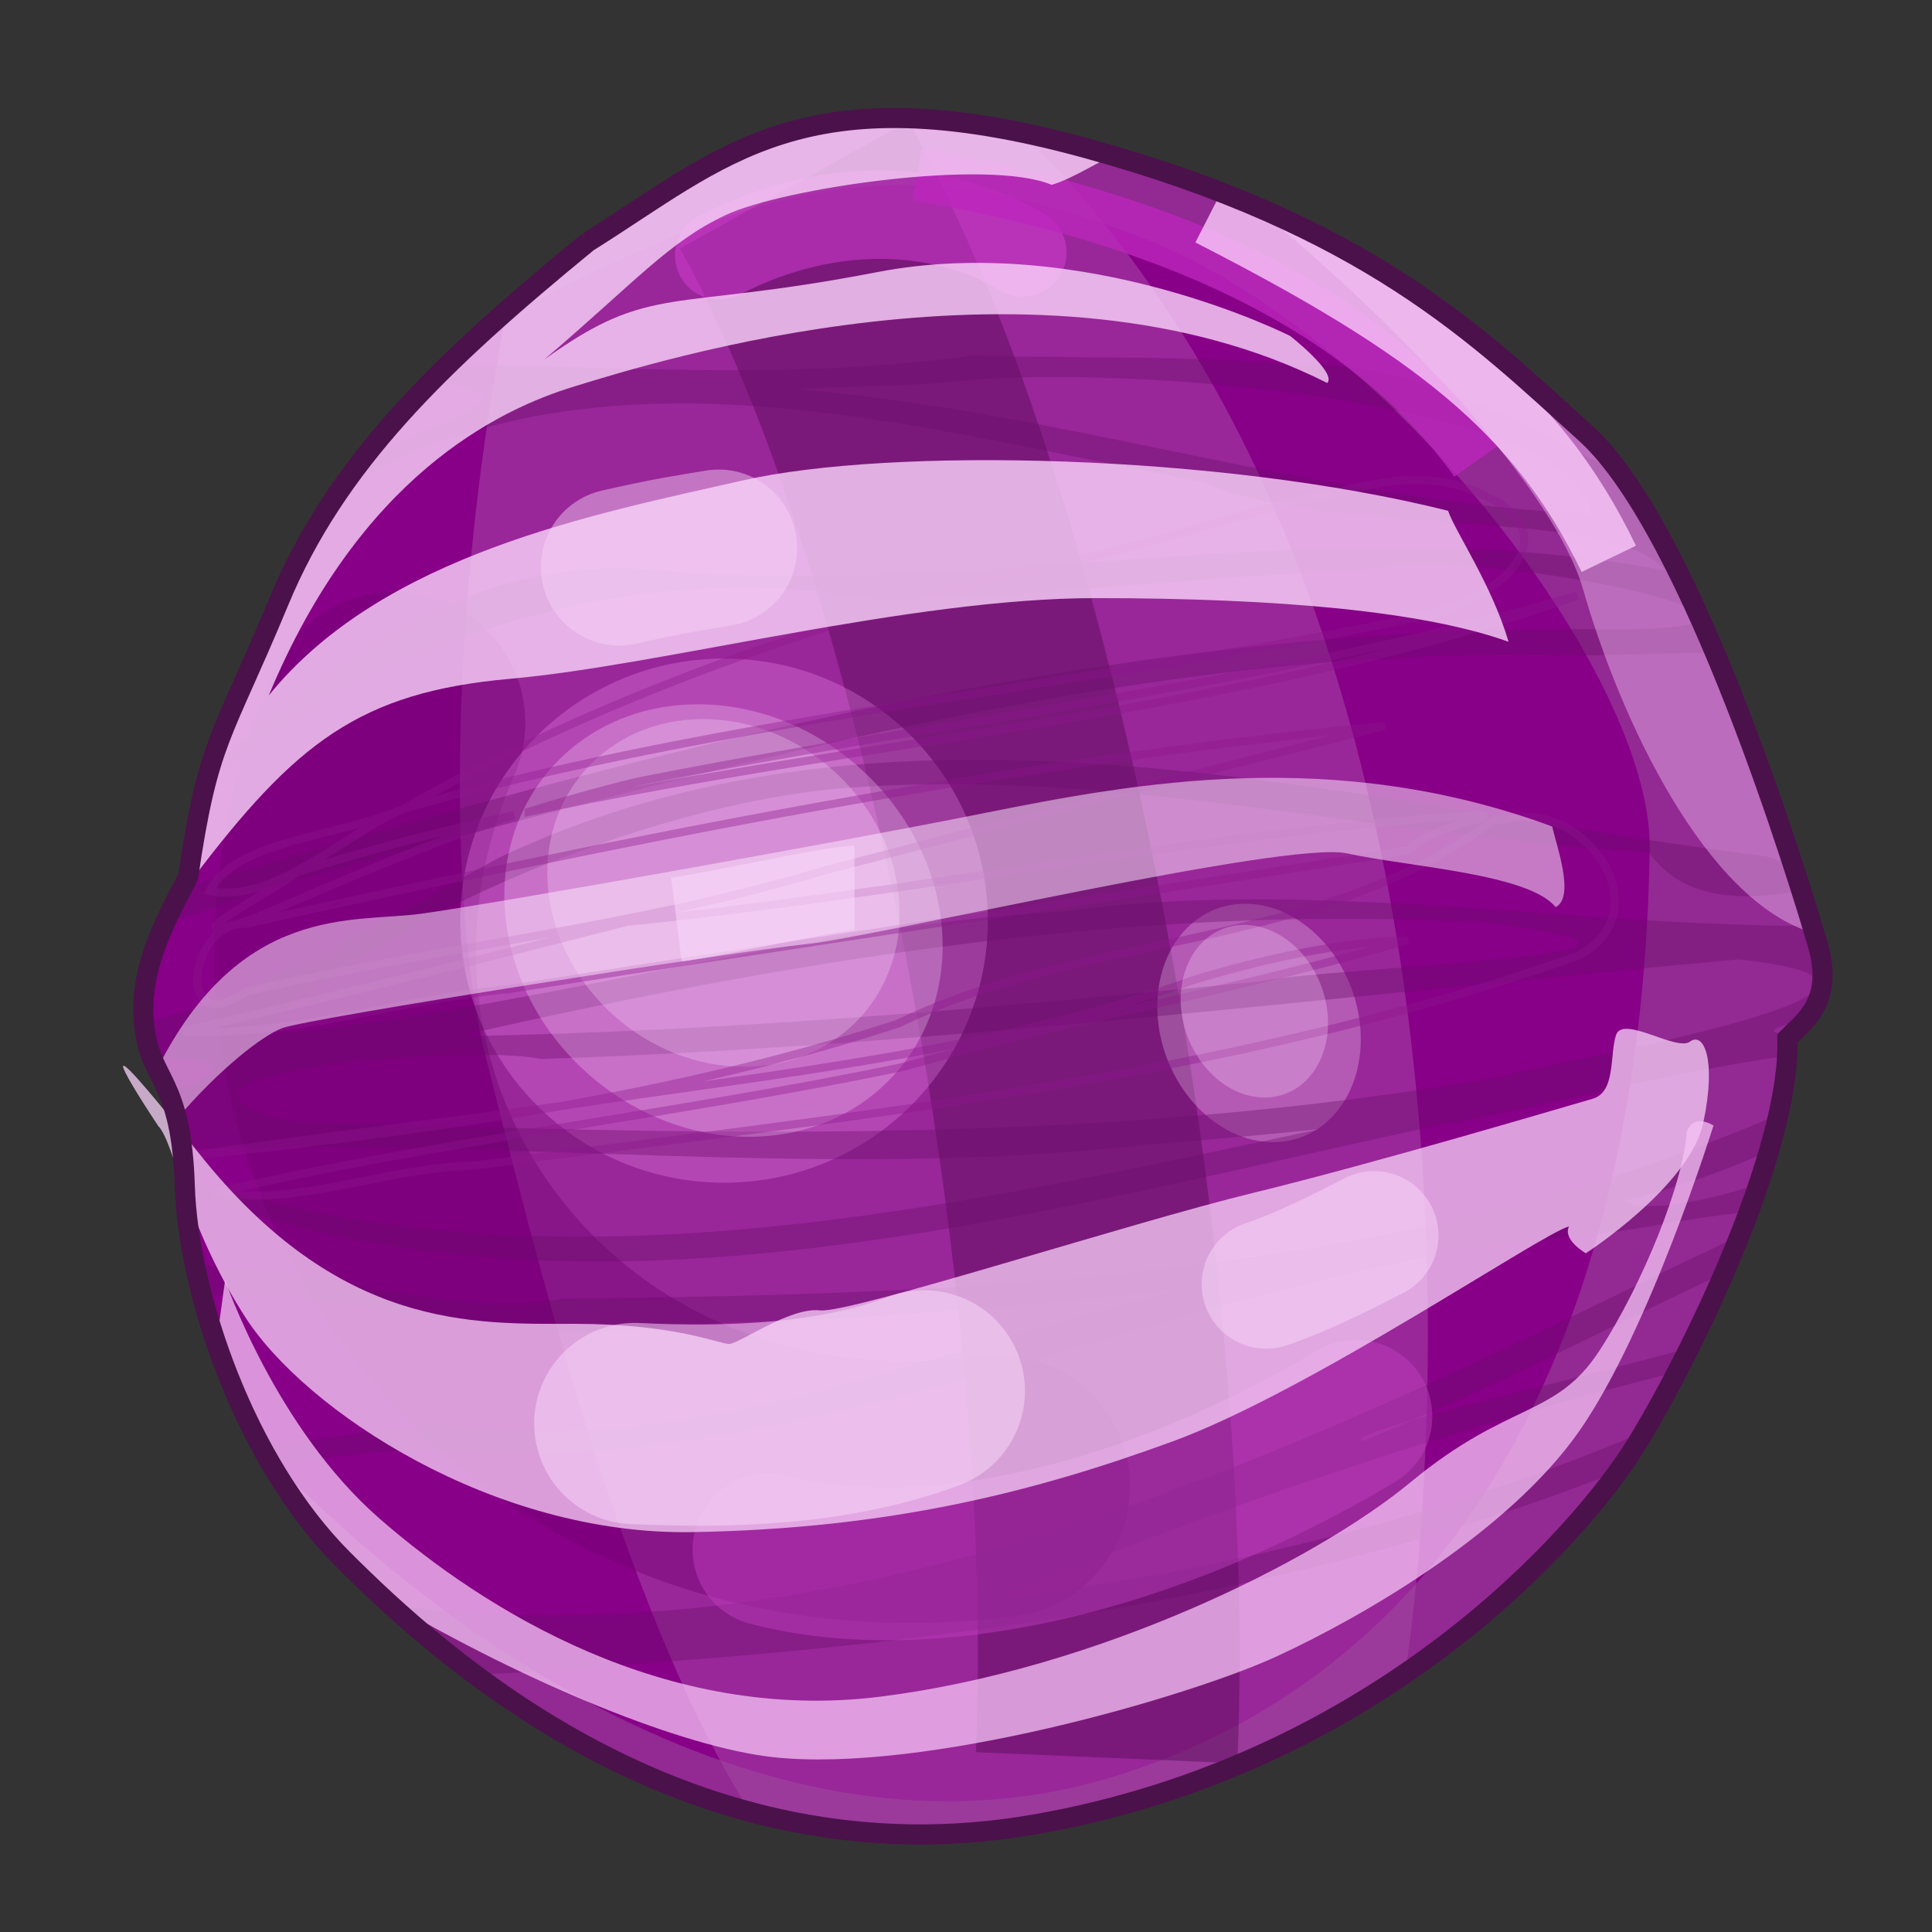 <?xml version="1.0" encoding="UTF-8" standalone="no"?>
<svg xmlns:dc="http://purl.org/dc/elements/1.1/" xmlns:cc="http://creativecommons.org/ns#" xmlns:rdf="http://www.w3.org/1999/02/22-rdf-syntax-ns#" xmlns:svg="http://www.w3.org/2000/svg" xmlns="http://www.w3.org/2000/svg" width="100%" height="100%" id="candy03" version="1.1" viewBox="0 0 48 48">
 <rect x="0" y="0" width="48" height="48" fill="#333333" stroke="none"/>
 <defs id="defs4138" />
 <g id="layer1" style="display:inline">
 <path style="fill:#870087;stroke-width:0.5;stroke-linecap:butt;stroke-opacity:1" d="M 14.608,6.010 C 10.935,9.015 8.347,11.52 6.928,14.942 5.509,18.365 5.175,18.365 4.674,21.787 4.006,23.04 3.422,24.208 3.589,25.544 3.756,26.88 4.507,26.796 4.591,29.467 c 0.083,2.671 1.502,6.845 3.923,9.266 2.420,2.420 8.598,8.097 17.196,6.594 8.598,-1.502 13.606,-7.262 14.942,-9.433 1.335,-2.170 3.84,-7.262 3.756,-10.100 0.417,-0.417 1.168,-0.918 0.751,-2.337 -0.417,-1.419 -3.088,-10.267 -5.76,-12.688 -2.671,-2.420 -5.426,-5.175 -12.438,-7.095 -7.012,-1.92 -9.015,0.250 -12.354,2.337 z" id="path4697-9" />
 <path style="fill:#ffffff;fill-opacity:0.154;stroke-width:1px;stroke-linecap:butt;stroke-opacity:1" d="M 22.544,2.935 C 18.866,2.833 17.113,4.444 14.609,6.009 13.880,6.606 13.227,7.175 12.583,7.744 11.220,14.701 11.065,22.350 12.093,26.359 c 1.006,3.923 3.208,13.396 6.537,18.648 2.116,0.567 4.485,0.773 7.080,0.320 3.755,-0.656 6.826,-2.124 9.205,-3.751 C 36.176,32.738 36.170,13.853 25.373,3.294 24.314,3.076 23.375,2.958 22.544,2.935 Z" id="path4816" />
 <path style="fill:none;stroke:#710271;stroke-width:6.5;stroke-linecap:round;stroke-opacity:0.441;" d="M 9.801,17.958 C 5.473,27.760 13.111,38.452 24.822,36.925" id="path4852" />
 <path style="fill:#9d4a9d;fill-opacity:0.552;stroke-width:1px;stroke-linecap:butt;stroke-opacity:1" d="M 22.544,2.935 C 18.866,2.833 17.113,4.444 14.609,6.009 13.753,6.709 12.969,7.381 12.232,8.044 19.514,4.147 22.659,3.769 28.214,5.843 c 6.260,2.337 12.856,10.934 12.773,15.275 -0.083,4.340 -0.752,18.950 -13.107,22.957 -7.906,2.564 -16.102,-2.596 -21.277,-7.958 0.542,0.970 1.174,1.879 1.912,2.617 2.420,2.420 8.597,8.096 17.195,6.593 8.598,-1.502 13.607,-7.261 14.943,-9.431 1.335,-2.170 3.839,-7.263 3.755,-10.101 0.417,-0.417 1.169,-0.918 0.751,-2.337 C 44.744,22.037 42.073,13.190 39.402,10.769 36.731,8.348 33.975,5.593 26.962,3.673 c -1.753,-0.48 -3.191,-0.704 -4.417,-0.738 z" id="path4711" />
 <path style="fill:none;stroke:#520852;stroke-width:6.5;stroke-linecap:butt;stroke-opacity:0.441" d="m 19.730,4.592 c 4.964,8.910 8.274,27.113 7.765,39.079" id="path4850" />
 <ellipse style="fill:#ffe3ff;fill-opacity:0.265;stroke-width:0.5;stroke-linecap:round;marker:none;" id="path4701" cx="28.312" cy="25.594" rx="2.504" ry="2.983" transform="matrix(1,0,0.116,0.993,0,0)" />
 <path style="fill:none;stroke:#d941d9;stroke-width:2.200;stroke-linecap:round;stroke-opacity:0.502" d="m 17.872,6.344 c 2.903,-1.501 5.739,-1.169 7.526,-0.074" id="path4872" />
 <ellipse style="fill:#ff9cff;fill-opacity:0.265;stroke-width:0.5;stroke-linecap:round;marker:none;" id="path4699" cx="17.989" cy="22.873" rx="6.553" ry="6.511" />
 <path style="font-style:normal;font-variant:normal;font-weight:normal;font-stretch:normal;font-size:medium;line-height:normal;font-family:sans-serif;text-indent:0;text-align:start;text-decoration:none;text-decoration-line:none;text-decoration-style:letter-spacing:normal;word-spacing:normal;text-transform:none;direction:ltr;block-progression:tb;writing-mode:lr-tb;baseline-shift:baseline;text-anchor:start;white-space:normal;fill:#6a0d6a;fill-opacity:0.364;stroke-width:0.600;stroke-linecap:butt;" d="m 24.171,8.833 c -4.251,0.599 -8.649,0.298 -13.007,0.207 -0.159,0.155 -0.314,0.311 -0.466,0.466 0.085,0.002 0.171,-0.001 0.257,0.001 2.280,0.302 0.295,0.884 -1.826,1.757 -0.240,0.302 -0.463,0.611 -0.679,0.923 0.359,-0.238 0.730,-0.458 1.125,-0.644 6.392,-3.045 13.727,-0.772 20.306,0.425 3.184,1.448 10.207,0.576 11.474,2.203 -8.424,-1.594 -16.957,0.786 -25.421,-0.037 -4.428,-0.239 -7.590,2.365 -10.703,4.894 -0.043,0.142 -0.081,0.304 -0.121,0.460 4.598,-3.845 10.814,-5.630 16.740,-4.599 4.027,-0.054 8.027,-0.603 12.052,-0.718 1.969,-0.518 7.799,0.506 8.289,1.093 -0.603,-1.335 -1.259,-2.574 -1.931,-3.5 C 37.693,10.501 35.219,8.955 32.185,9.070 29.521,8.819 26.843,8.913 24.171,8.833 Z m 1.992,0.533 c 5.117,-0.005 13.051,1.049 13.390,3.408 -6.681,-0.295 -13.069,-2.538 -19.697,-3.099 1.436,-0.114 2.882,-0.053 4.316,-0.242 0.585,-0.043 1.259,-0.065 1.990,-0.066 z m 16.058,5.966 c 0.026,0.206 -0.739,0.342 -2.794,0.300 -11.095,-0.070 -21.890,2.638 -32.460,5.728 -0.812,0.257 -1.672,0.507 -2.425,0.683 -0.152,0.290 -0.293,0.580 -0.423,0.867 0.795,-0.216 1.581,-0.464 2.349,-0.806 10.772,-2.829 21.612,-6.160 32.880,-5.820 1.083,-0.026 2.166,-0.050 3.25,-0.074 -0.125,-0.295 -0.244,-0.588 -0.375,-0.878 z m -18.214,3.544 c -3.971,0.027 -7.883,0.660 -11.630,2.443 -2.738,1.483 -5.693,3.395 -8.794,4.082 0.004,0.047 0.001,0.093 0.007,0.140 0.045,0.365 0.136,0.624 0.244,0.863 l 0.082,-0.041 0.195,-0.099 c 1.924,0.088 1.182,0.533 0.064,0.875 0.141,0.334 0.272,0.754 0.349,1.414 8.055,-0.312 16.131,0.797 24.185,-0.136 1.369,-0.103 2.737,-0.226 4.103,-0.369 -9.178,1.959 -19.083,4.237 -28.238,1.197 0.003,0.078 0.013,0.137 0.015,0.220 0.001,0.044 0.009,0.097 0.011,0.142 10.019,3.779 21.012,0.521 31.087,-1.640 2.054,-0.346 6.126,-1.405 8.707,-1.732 0.008,-0.151 0.015,-0.302 0.011,-0.443 0.028,-0.028 0.064,-0.064 0.095,-0.093 -0.582,-0.008 -0.670,-0.135 0.337,-0.357 0.330,-0.379 0.606,-0.908 0.318,-1.886 -0.021,-0.071 -0.110,-0.345 -0.142,-0.453 -6.171,0.007 -12.361,-1.200 -18.554,-0.365 -6.738,0.377 -13.272,2.487 -19.941,3.074 2.620,-2.776 9.579,-5.767 14.525,-6.136 6.693,-0.514 13.265,1.232 19.917,1.591 0.835,1.190 2.280,1.230 3.781,0.964 -0.076,-0.246 -0.111,-0.365 -0.208,-0.666 -0.210,-0.054 -0.419,-0.105 -0.656,-0.189 -6.472,-0.807 -13.256,-2.443 -19.875,-2.398 z m 9.726,3.951 c 1.076,0.004 2.153,0.036 3.230,0.097 6.785,0.831 -3.747,1.071 -5.695,1.462 -6.612,0.660 -13.242,1.246 -19.890,1.359 7.329,-1.668 14.823,-2.954 22.355,-2.919 z m 9.468,1.009 c 6.252,0.674 -4.162,2.459 -5.980,2.925 -9.940,1.747 -20.088,1.430 -30.124,1.085 -4.380,-1.166 4.446,-1.935 6.343,-1.535 9.946,-0.326 19.851,-1.577 29.761,-2.476 z m 0.964,3.863 c -9.399,4.074 -20.032,4.464 -30.164,4.566 -2.779,0.491 -6.191,-0.787 -9.156,-0.841 0.052,0.253 0.115,0.509 0.183,0.771 4.26e-5,1.63e-4 0.001,-1.63e-4 0.001,0 3.876,-0.147 8.004,1.419 11.902,0.695 4.162,-0.070 8.313,-0.423 12.453,-0.843 -6.054,1.373 -12.231,4.314 -18.464,3.312 -0.987,0.096 -2.705,0.391 -4.433,0.548 0.088,0.164 0.176,0.329 0.271,0.490 1.366,-0.185 2.699,-0.398 3.732,-0.353 10.074,0.843 19.273,-4.680 29.222,-5.380 1.270,-0.176 2.952,-0.512 3.716,-0.539 0.087,-0.236 0.172,-0.468 0.251,-0.703 -1.583,0.518 -2.963,0.695 -3.310,0.406 1.224,-0.296 2.414,-0.712 3.564,-1.222 0.090,-0.311 0.162,-0.608 0.228,-0.906 z m -0.949,2.990 c -0.293,0.158 -0.698,0.355 -1.234,0.597 -9.809,4.807 -20.361,9.858 -31.597,8.673 -0.225,-0.042 -0.473,-0.079 -0.707,-0.119 0.599,0.548 1.304,1.151 2.121,1.759 1.233,-0.036 2.464,-0.111 3.679,-0.244 8.295,-0.554 16.910,-1.711 24.703,-4.791 0.172,-0.238 0.354,-0.484 0.470,-0.673 0.049,-0.080 0.119,-0.222 0.171,-0.310 -5.125,2.178 -10.649,3.473 -16.154,4.169 5.524,-2.269 11.199,-4.211 16.982,-5.664 0.106,-0.203 0.200,-0.377 0.308,-0.593 -2.317,0.634 -5.260,1.329 -6.902,1.802 -0.402,0.171 -0.802,0.351 -1.208,0.509 -0.154,-0.081 0.376,-0.269 1.208,-0.509 2.625,-1.117 5.186,-2.453 7.765,-3.664 0.135,-0.313 0.266,-0.624 0.392,-0.943 z" id="path4912" />
 <path style="fill:#f7cff7;fill-opacity:0.408;stroke-width:1px;stroke-linecap:butt;stroke-opacity:1" d="m 31.164,5.123 c 3.877,3.165 7.492,7.152 8.169,9.525 0.908,3.180 3.036,7.767 5.744,8.541 C 44.544,21.394 41.993,13.118 39.402,10.769 37.346,8.906 35.220,6.848 31.164,5.123 Z" id="path4818" />
 <path style="fill:none;stroke:#bb26bb;stroke-width:1.299;stroke-linecap:butt;stroke-opacity:0.795" d="M 22.785,4.337 C 28.768,5.356 33.860,7.520 36.661,11.466" id="path4844" />
 <path style="fill:none;stroke:#f8c6f8;stroke-width:1.5;stroke-linecap:butt;stroke-opacity:0.823" d="m 30.041,5.356 c 5.473,2.800 8.146,4.837 9.929,8.528" id="path4846" />
 <ellipse ry="5.410" rx="5.407" cy="23.032" cx="15.280" id="ellipse4848" style="fill:#ffe3ff;fill-opacity:0.265;stroke-width:0.5;stroke-linecap:round;marker:none;" transform="matrix(1,0,0.117,0.993,0,0)" />
 <ellipse transform="matrix(1,0,0.117,0.993,0,0)" style="fill:#ffe3ff;fill-opacity:0.265;stroke-width:0.5;stroke-linecap:round;marker:none;" id="ellipse4868" cx="15.361" cy="22.341" rx="4.347" ry="4.349" />
 <path style="fill:none;stroke:#8d178d;stroke-width:0.2;stroke-linecap:butt;stroke-opacity:0.375" d="m 34.353,11.992 c -3.068,0.527 -5.985,1.688 -9.052,2.232 -5.304,1.340 -10.516,3.181 -15.293,5.875 8.261,-2.335 16.867,-3.021 25.245,-4.771 1.604,-0.234 3.996,-1.929 1.608,-3.028 -0.768,-0.383 -1.669,-0.455 -2.508,-0.308 z M 10.007,20.100 C 8.520,20.765 5.846,20.872 5.212,22.137 6.796,22.460 8.533,20.745 10.007,20.100 Z m -2.605,1.563 c -0.698,0.521 -3.461,1.936 -1.116,1.167 2.140,-0.919 4.276,-1.850 6.489,-2.581 -1.809,0.398 -3.604,0.861 -5.373,1.414 z m 5.729,-1.492 c 8.669,-1.865 17.648,-2.405 26.061,-5.373 -7.649,2.223 -15.595,3.077 -23.385,4.629 -0.899,0.218 -1.792,0.468 -2.676,0.743 z m -7.022,2.780 c -1.421,-0.070 -1.789,2.950 -0.001,1.688 4.757,-1.110 9.643,-1.588 14.330,-2.999 4.655,-1.215 9.308,-2.442 13.976,-3.606 -9.544,0.919 -18.953,2.854 -28.305,4.917 z m 9.467,-0.048 c -3.665,0.943 -7.336,1.865 -11.024,2.718 2.650,0.165 5.370,-0.799 8.062,-1.042 7.461,-1.175 14.934,-2.272 22.395,-3.452 0.480,-0.693 3.208,-0.942 1.033,-0.840 -6.862,0.539 -13.622,1.922 -20.466,2.617 z m 21.542,-2.541 c -4.303,3.255 -10.072,2.771 -14.797,5.065 -2.743,0.901 -5.563,1.550 -8.404,2.056 5.302,-0.808 10.708,-1.325 15.785,-3.151 1.715,-0.508 3.478,-0.910 5.273,-0.973 -4.134,1.210 -8.385,1.973 -12.528,3.146 -5.688,1.190 -11.480,1.824 -17.146,3.134 2.189,0.333 4.315,-0.644 6.505,-0.681 9.212,-1.224 18.585,-2.095 27.403,-5.213 2.111,-1.114 0.145,-3.918 -1.809,-3.384 l -0.281,8.9e-5 z m -23.202,7.121 c -3.062,0.433 -6.137,0.781 -9.197,1.235 3.076,-0.322 6.150,-0.693 9.197,-1.235 z" id="path4930" />
 <ellipse transform="matrix(1,0,0.116,0.993,0,0)" ry="2.160" rx="1.813" cy="25.301" cx="28.230" id="ellipse4870" style="fill:#ffe3ff;fill-opacity:0.265;stroke-width:0.5;stroke-linecap:round;marker:none;" />
 <path style="fill:none;stroke:#c13fc1;stroke-width:3.799;stroke-linecap:round;stroke-opacity:0.464" d="m 19.107,38.501 c 3.313,0.883 8.615,0.220 14.579,-3.313" id="path4960" />
 <path style="fill:#fad2fa;fill-opacity:0.745;stroke-width:1px;stroke-linecap:butt;" d="m 3.923,27.965 c 0.417,0.417 0.667,2.420 2.170,4.758 1.502,2.337 6.177,5.426 11.102,5.342 4.925,-0.083 8.514,-1.001 11.937,-2.253 3.422,-1.252 9.182,-5.175 9.850,-5.342 -0.166,0.333 0.417,0.667 0.417,0.667 0,0 2.587,-1.669 2.921,-3.255 0.333,-1.586 0,-2.253 -0.333,-2.003 -0.333,0.250 -1.669,-0.667 -1.836,-0.166 -0.166,0.500 0,1.419 -0.584,1.586 -0.584,0.166 -5.342,1.586 -8.431,2.337 C 28.048,30.386 21.12,32.64 20.368,32.556 c -0.751,-0.083 -2.003,0.834 -2.253,0.834 -0.250,0 -1.335,-0.500 -3.84,-0.500 -2.504,0 -5.843,0.166 -9.349,-4.257 -3.506,-4.424 -1.001,-0.667 -1.001,-0.667 z" id="path4707" />
 <path style="fill:none;stroke:#f6d5f6;stroke-width:5;stroke-linecap:round;stroke-opacity:0.535" d="m 15.772,35.367 c 2.352,0.112 4.951,0.029 7.192,-0.811" id="path4874" />
 <path style="fill:none;stroke:#f6d5f6;stroke-width:3.200;stroke-linecap:round;stroke-opacity:0.519;" d="m 31.455,31.908 c 0.825,-0.275 1.778,-0.741 2.683,-1.213" id="path4878" />
 <path style="fill:#f6c4f6;fill-opacity:0.751;stroke-width:1px;stroke-linecap:butt;" d="m 42.302,27.861 c -0.146,-0.020 -0.313,0.021 -0.396,0.271 -0.083,1.252 -1.084,3.756 -2.169,5.425 -1.085,1.669 -2.254,1.252 -4.675,3.255 -2.420,2.003 -7.846,4.673 -13.189,5.341 C 16.528,42.824 12.021,39.986 9.433,37.732 6.845,35.478 5.593,31.804 5.593,31.804 l -0.214,1.552 c 0.664,1.958 1.724,3.965 3.136,5.376 0.297,0.297 0.652,0.645 1.060,1.021 3.619,2.124 7.413,3.656 9.623,3.902 3.756,0.417 10.353,-1.502 12.523,-2.503 2.170,-1.001 5.758,-3.087 7.511,-5.591 1.753,-2.504 3.339,-7.597 3.339,-7.597 0,0 -0.125,-0.082 -0.271,-0.103 z" id="path4705" />
 <path style="fill:#fad4fa;fill-opacity:0.801;stroke-width:1px;stroke-linecap:butt;stroke-opacity:1" d="M 22.544,2.935 C 18.866,2.833 17.113,4.444 14.609,6.009 10.936,9.014 8.346,11.520 6.927,14.943 c -1.400,3.378 -1.744,3.446 -2.234,6.738 0.004,0.013 0.064,0.189 0.064,0.189 2.587,-3.422 4.175,-4.673 7.931,-5.007 3.756,-0.333 9.934,-2.003 14.525,-2.003 4.591,0 8.180,0.334 10.267,1.085 -0.417,-1.419 -1.336,-2.754 -1.503,-3.255 C 30.301,11.270 22.122,11.102 18.449,11.937 14.776,12.772 9.515,13.773 6.677,17.279 8.931,11.853 12.355,10.183 14.275,9.599 16.195,9.015 25.878,5.926 32.974,9.515 33.225,9.265 32.054,8.347 32.054,8.347 c 0,0 -5.091,-2.587 -10.267,-1.585 -5.175,1.001 -5.592,0.249 -8.263,2.169 2.253,-1.92 3.088,-2.922 4.507,-3.589 1.419,-0.667 6.511,-1.417 8.097,-0.75 0.354,-0.096 0.891,-0.401 1.478,-0.718 -0.222,-0.065 -0.412,-0.135 -0.644,-0.199 -1.753,-0.48 -3.191,-0.704 -4.417,-0.738 z" id="path4703" />
 <path style="fill:none;stroke:#f6d5f6;stroke-width:3.900;stroke-linecap:round;stroke-opacity:0.447;" d="m 15.387,14.090 c 1.234,-0.284 1.899,-0.379 2.469,-0.474" id="path4894" />
 <path style="fill:#fce6fc;fill-opacity:0.530;stroke-width:1px;stroke-linecap:butt;" d="m 30.886,19.335 c -2.379,0.073 -4.549,0.489 -6.427,0.865 -3.756,0.751 -12.186,2.255 -14.023,2.505 -1.633,0.222 -4.456,-0.269 -6.529,3.849 0.163,0.334 0.345,0.671 0.486,1.246 1.063,-1.249 2.140,-2.078 2.619,-2.257 C 7.679,25.294 18.365,23.623 20.035,23.457 21.704,23.290 31.972,20.869 33.474,21.203 c 1.502,0.333 4.507,0.501 5.175,1.335 0.500,-0.250 -5.05e-4,-1.586 -0.083,-2.003 -2.713,-1.001 -5.300,-1.272 -7.679,-1.199 z" id="path4709" />
 <path style="fill:none;stroke:#f8d9f8;stroke-width:2.099;stroke-linecap:butt;stroke-opacity:0.535" d="M 16.805,22.847 C 17.701,22.735 20.670,22.063 21.230,22.063" id="path4876" />
 <path style="fill:none;stroke:#4b114b;stroke-width:0.5;stroke-linecap:butt;stroke-opacity:1" d="M 14.608,6.010 C 10.935,9.015 8.347,11.52 6.928,14.942 5.509,18.365 5.175,18.365 4.674,21.787 4.006,23.04 3.422,24.208 3.589,25.544 3.756,26.88 4.507,26.796 4.591,29.467 c 0.083,2.671 1.502,6.845 3.923,9.266 2.420,2.420 8.598,8.097 17.196,6.594 8.598,-1.502 13.606,-7.262 14.942,-9.433 1.335,-2.170 3.84,-7.262 3.756,-10.100 0.417,-0.417 1.168,-0.918 0.751,-2.337 -0.417,-1.419 -3.088,-10.267 -5.76,-12.688 -2.671,-2.420 -5.426,-5.175 -12.438,-7.095 -7.012,-1.92 -9.015,0.250 -12.354,2.337 z" id="stroke01" />
 </g>
</svg>
